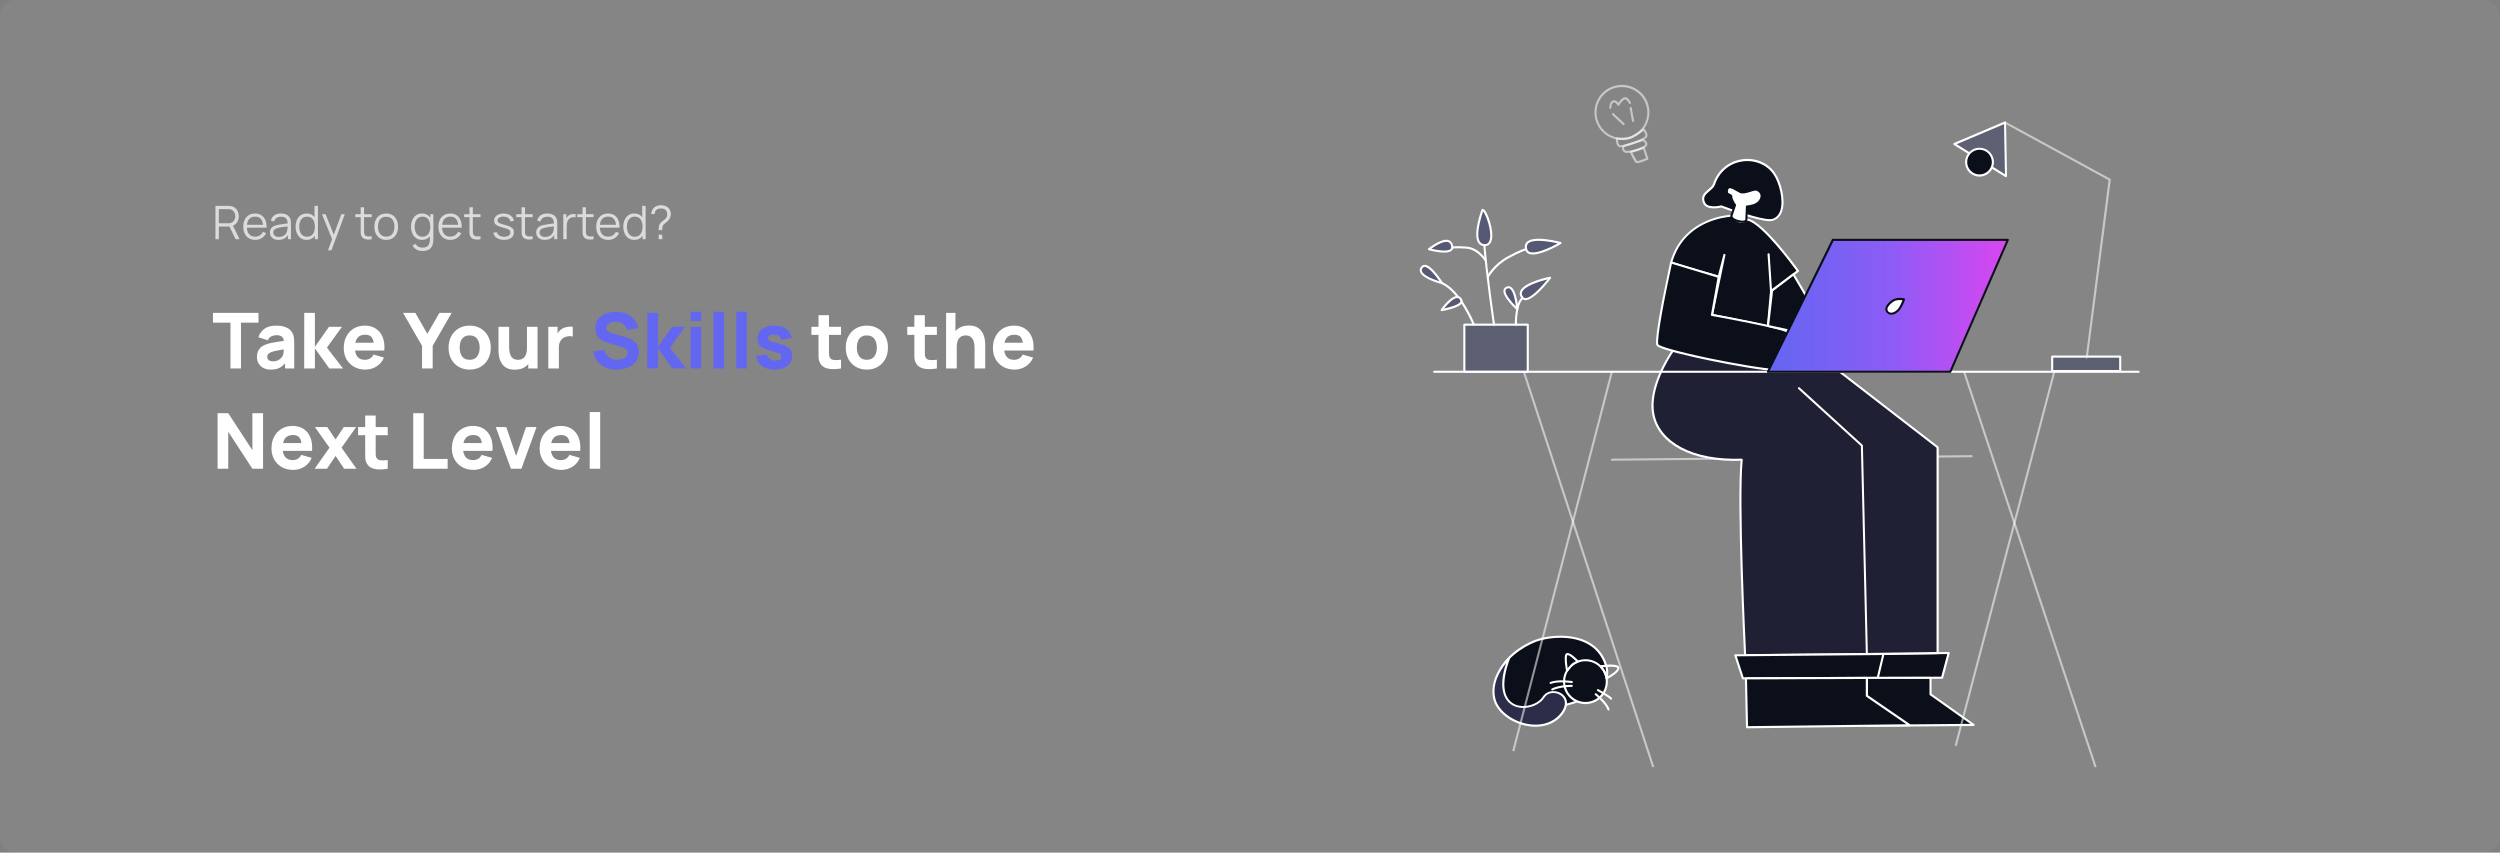 <svg width="1296" height="442" viewBox="0 0 1296 442" fill="none" xmlns="http://www.w3.org/2000/svg">
<rect x="0" y="0" width="1296" height="442" fill="#808080" stroke="none"/>
<rect width="1296" height="442" rx="8" fill="white" fill-opacity="0.04"/>
<path d="M807.474 366.392C815.465 364.683 837.332 359.48 832.501 344.674C827.198 328.414 807.946 328.887 798.392 331.47C788.875 334.053 772.165 345.62 777.251 358.534C782.737 372.431 799.882 367.993 807.474 366.392Z" fill="#0B0F19"/>
<path d="M793.816 368.867C786.987 368.867 779.939 366.794 776.743 358.682C775.218 354.825 775.472 350.824 777.469 346.786C781.356 339.075 791.055 332.853 798.248 330.889C807.874 328.307 827.562 327.797 833.01 344.458C834.173 348.06 833.918 351.37 832.21 354.317C827.416 362.683 812.486 365.848 807.582 366.903L806.492 367.122C803.26 367.849 798.574 368.867 793.814 368.867H793.816ZM808.927 330.635C805.003 330.635 801.335 331.217 798.538 331.98C792.581 333.581 782.411 339.401 778.451 347.296C776.562 351.043 776.343 354.716 777.76 358.281C782.845 371.16 798.101 367.849 806.275 366.066C806.64 366 807.003 365.928 807.365 365.848C820.188 363.119 828.252 359.082 831.266 353.807C832.791 351.151 833.046 348.132 831.957 344.822C828.36 333.727 818.008 330.635 808.927 330.635Z" fill="white"/>
<path d="M821.894 364.464C824.832 364.463 827.65 363.294 829.728 361.214C831.806 359.133 832.973 356.311 832.973 353.368C832.967 350.428 831.797 347.61 829.721 345.53C827.645 343.451 824.831 342.28 821.894 342.273C818.958 342.28 816.144 343.451 814.067 345.53C811.991 347.61 810.822 350.428 810.815 353.368C810.815 356.311 811.983 359.133 814.06 361.214C816.138 363.294 818.956 364.463 821.894 364.464Z" fill="#0B0F19"/>
<path d="M821.893 365.012C815.463 365.012 810.269 359.773 810.269 353.37C810.269 346.967 815.5 341.729 821.893 341.729C828.286 341.729 833.516 346.967 833.516 353.37C833.516 359.773 828.321 365.012 821.893 365.012ZM821.893 342.784C819.1 342.787 816.422 343.899 814.447 345.877C812.472 347.855 811.361 350.537 811.359 353.335C811.362 356.132 812.472 358.813 814.447 360.791C816.422 362.769 819.1 363.881 821.893 363.884C824.686 363.881 827.364 362.769 829.338 360.791C831.313 358.813 832.424 356.132 832.427 353.335C832.424 350.537 831.314 347.855 829.339 345.877C827.364 343.899 824.686 342.787 821.893 342.784Z" fill="white"/>
<path d="M812.341 347.698C812.341 347.698 810.853 339.659 812.341 339.113C813.83 338.567 817.935 342.969 817.935 342.969C817.935 342.969 816.01 343.66 814.811 344.788C813.613 345.952 812.341 347.698 812.341 347.698Z" fill="#0B0F19"/>
<path d="M812.341 348.243H812.233C812.014 348.206 811.869 348.025 811.834 347.807C811.834 347.733 811.47 345.733 811.253 343.66C810.889 339.621 811.507 338.822 812.161 338.603C813.868 337.985 817.319 341.513 818.336 342.604C818.444 342.75 818.517 342.932 818.481 343.114C818.444 343.296 818.299 343.441 818.117 343.513C818.081 343.513 816.265 344.168 815.175 345.223C814.302 346.104 813.5 347.052 812.777 348.061C812.721 348.119 812.653 348.165 812.578 348.197C812.503 348.228 812.423 348.244 812.341 348.243ZM812.523 339.621C812.523 339.621 811.978 340.058 812.341 343.732L812.668 346.388L814.412 344.424C815.212 343.66 816.265 343.114 816.955 342.786C815.248 341.004 813.141 339.367 812.523 339.621ZM832.865 352.204C832.793 352.204 832.719 352.168 832.611 352.132C832.466 352.058 832.357 351.913 832.32 351.731C832.32 351.695 831.812 349.148 830.977 347.948L829.342 345.801C829.196 345.656 829.16 345.438 829.233 345.256C829.306 345.074 829.487 344.929 829.669 344.892C830.431 344.783 837.152 343.874 838.967 345.256C839.117 345.361 839.242 345.496 839.336 345.653C839.43 345.809 839.49 345.984 839.513 346.165C839.803 348.493 834.209 351.513 833.12 352.058C833.046 352.204 832.938 352.204 832.866 352.204H832.865ZM830.794 345.911L831.884 347.365C832.538 348.348 833.01 349.912 833.227 350.821C835.588 349.513 838.531 347.402 838.422 346.347C838.422 346.311 838.422 346.274 838.277 346.165C837.332 345.475 833.554 345.62 830.794 345.911Z" fill="white"/>
<path d="M782.191 341.367C782.191 341.367 772.056 350.825 774.636 362.175C777.396 374.253 799.772 382.328 809.399 370.25C817.099 360.574 804.132 355.19 800.246 361.302C794.76 369.887 771.186 370.541 782.192 341.367H782.191Z" fill="#2B2D49"/>
<path d="M796.032 376.763C794.288 376.763 792.472 376.544 790.62 376.145C782.338 374.253 775.545 368.578 774.092 362.32C773.002 357.555 773.983 352.353 776.962 347.297C779.178 343.477 781.72 341.113 781.793 341.04C781.975 340.858 782.266 340.858 782.484 341.003C782.702 341.149 782.774 341.404 782.702 341.658C778.235 353.481 779.069 361.994 784.99 364.976C789.676 367.341 797.014 365.414 799.775 361.12C801.046 359.156 803.298 358.102 805.877 358.283C808.566 358.501 810.927 360.066 811.872 362.248C812.925 364.685 812.199 367.668 809.837 370.651C806.64 374.617 801.7 376.763 796.034 376.763H796.032ZM780.775 343.732C778.052 347.043 773.329 354.136 775.182 362.03C776.525 367.887 782.992 373.234 790.874 375.053C798.283 376.726 805.04 374.798 808.964 369.888C811.652 366.505 811.47 364.031 810.853 362.576C810.053 360.757 808.056 359.447 805.768 359.265C803.625 359.083 801.699 359.957 800.683 361.593C797.595 366.395 789.748 368.469 784.518 365.85C781.576 364.358 779.687 361.63 779.033 357.883C778.342 354.099 778.924 349.334 780.777 343.732H780.775ZM803.843 354.571C803.731 354.569 803.623 354.534 803.532 354.469C803.441 354.404 803.372 354.312 803.334 354.207C803.308 354.14 803.296 354.069 803.299 353.997C803.301 353.926 803.319 353.856 803.349 353.791C803.38 353.726 803.423 353.669 803.477 353.621C803.531 353.574 803.593 353.538 803.661 353.516C807.912 351.952 814.632 353.007 814.922 353.043C814.993 353.052 815.061 353.076 815.122 353.113C815.182 353.15 815.235 353.198 815.276 353.257C815.317 353.315 815.345 353.381 815.36 353.451C815.374 353.52 815.373 353.592 815.358 353.662C815.321 353.953 815.031 354.17 814.741 354.098C814.667 354.098 808.02 353.043 804.025 354.498C803.953 354.571 803.916 354.571 803.843 354.571ZM835.226 362.724C835.064 362.718 834.909 362.653 834.79 362.542C833.991 361.559 829.705 359.085 828.107 358.212C827.853 358.066 827.743 357.74 827.888 357.485C828.033 357.229 828.36 357.122 828.614 357.267C829.232 357.593 834.535 360.541 835.625 361.85C835.807 362.069 835.77 362.432 835.552 362.614C835.48 362.687 835.37 362.724 835.225 362.724H835.226ZM804.713 357.957C804.495 357.957 804.313 357.849 804.204 357.63C804.059 357.376 804.204 357.048 804.458 356.903C808.635 354.902 814.556 355.011 814.81 355.011C814.953 355.015 815.089 355.074 815.191 355.176C815.292 355.277 815.35 355.414 815.354 355.557C815.354 355.848 815.101 356.066 814.81 356.102C814.737 356.102 808.853 355.994 804.93 357.885C804.857 357.921 804.785 357.957 804.712 357.957H804.713ZM833.809 368.356C833.591 368.356 833.374 368.211 833.3 367.957C832.356 364.755 826.944 360.389 826.87 360.317C826.652 360.135 826.617 359.771 826.798 359.554C826.98 359.336 827.344 359.298 827.561 359.48C827.778 359.662 833.3 364.136 834.353 367.629C834.391 367.769 834.374 367.918 834.307 368.046C834.239 368.174 834.126 368.272 833.99 368.32C833.918 368.356 833.845 368.356 833.808 368.356H833.809Z" fill="white"/>
<path d="M835.614 238.857C835.471 238.853 835.334 238.794 835.233 238.692C835.131 238.591 835.073 238.454 835.069 238.311C835.073 238.167 835.132 238.031 835.233 237.93C835.335 237.828 835.471 237.769 835.614 237.766L1022.07 235.946C1022.21 235.95 1022.35 236.009 1022.45 236.11C1022.55 236.212 1022.61 236.348 1022.61 236.492C1022.61 236.636 1022.55 236.772 1022.45 236.874C1022.35 236.976 1022.21 237.034 1022.07 237.038L835.614 238.857Z" fill="white" fill-opacity="0.55"/>
<path d="M967.8 339.04L1010.19 338.531L1006.78 351.336L967.836 351.445V339.04H967.8Z" fill="#0B0F19"/>
<path d="M967.799 351.993C967.653 351.993 967.508 351.919 967.4 351.847C967.29 351.737 967.254 351.592 967.254 351.446V339.042C967.258 338.899 967.317 338.762 967.418 338.661C967.519 338.559 967.655 338.5 967.799 338.496L1010.19 337.987C1010.37 337.987 1010.52 338.059 1010.63 338.205C1010.73 338.35 1010.77 338.532 1010.73 338.678L1007.32 351.483C1007.25 351.737 1007.03 351.883 1006.81 351.883L967.799 351.993ZM968.344 339.587V350.901L1006.34 350.791L1009.46 339.079L968.344 339.587Z" fill="white"/>
<path d="M867.106 181.925C867.106 181.925 854.137 200.113 857.081 214.81C860.024 229.507 876.877 239.219 902.922 238.31C900.706 260.355 904.702 339.659 904.702 339.659L967.834 339.04L1004.49 338.531V231.871L953.34 192.365C953.34 192.365 928.93 182.58 867.106 181.925Z" fill="#202034"/>
<path d="M904.666 340.205C904.375 340.205 904.121 339.986 904.121 339.695C904.085 338.895 900.235 261.52 902.304 238.893C889.918 239.257 879.129 237.183 871.066 232.927C863.075 228.671 858.025 222.451 856.536 214.957C854.974 207.244 857.845 198.587 860.495 192.694C863.365 186.327 866.635 181.707 866.67 181.671C866.78 181.525 866.962 181.453 867.107 181.453C927.442 182.072 952.469 191.493 953.522 191.894C953.559 191.929 953.632 191.929 953.667 191.966L1004.81 231.472C1004.96 231.581 1005.03 231.727 1005.03 231.909V338.567C1005.03 338.711 1004.97 338.847 1004.87 338.949C1004.77 339.05 1004.63 339.109 1004.49 339.114L967.834 339.623L904.666 340.205ZM902.886 237.765C903.032 237.765 903.177 237.838 903.286 237.947C903.394 238.056 903.431 238.201 903.431 238.383C901.36 259.192 904.848 332.201 905.175 339.114L967.762 338.495L1003.9 337.986V232.126L953.05 192.839C951.379 192.221 926.497 183.126 867.397 182.471C865.907 184.617 854.938 201.278 857.626 214.666C859.042 221.868 863.873 227.798 871.611 231.909C879.602 236.201 890.427 238.201 902.886 237.765Z" fill="white"/>
<path d="M967.799 339.582C967.507 339.582 967.253 339.364 967.253 339.036L964.675 231.213L932.2 201.638C931.983 201.42 931.946 201.092 932.164 200.875C932.383 200.657 932.709 200.619 932.927 200.838L965.546 230.595C965.655 230.704 965.728 230.849 965.728 230.994L968.306 339.073C968.343 339.327 968.125 339.582 967.799 339.582Z" fill="white"/>
<path d="M899.618 339.697L976.371 339.042L973.429 351.41L903.541 351.665L899.618 339.697Z" fill="#0B0F19"/>
<path d="M903.505 352.208C903.393 352.207 903.285 352.171 903.194 352.106C903.103 352.041 903.034 351.95 902.996 351.844L899.074 339.876C899.038 339.694 899.038 339.513 899.146 339.403C899.255 339.293 899.401 339.186 899.582 339.186L976.336 338.531C976.518 338.531 976.663 338.603 976.772 338.748C976.88 338.894 976.917 339.04 976.882 339.221L973.939 351.59C973.866 351.844 973.648 352.026 973.394 352.026L903.505 352.208ZM900.346 340.24L903.905 351.117L972.995 350.863L975.682 339.585L900.346 340.24Z" fill="white"/>
<path d="M1000.78 351.444V359.92L1023.12 375.781L967.8 376.254V351.444H1000.78Z" fill="#0B0F19"/>
<path d="M967.799 376.801C967.653 376.801 967.508 376.728 967.4 376.656C967.29 376.546 967.254 376.4 967.254 376.255V351.445C967.259 351.302 967.317 351.166 967.419 351.064C967.52 350.963 967.656 350.904 967.799 350.9H1000.78C1000.92 350.904 1001.06 350.963 1001.16 351.064C1001.26 351.165 1001.32 351.302 1001.33 351.445V359.667L1023.41 375.346C1023.59 375.491 1023.7 375.746 1023.63 375.964C1023.56 376.181 1023.34 376.328 1023.12 376.365L967.799 376.801ZM968.344 351.991V375.71L1021.41 375.237L1000.45 360.358C1000.31 360.249 1000.24 360.104 1000.24 359.921V351.955H968.344V351.991Z" fill="white"/>
<path d="M905.104 351.66L967.8 351.406V360.718L989.994 375.96L905.648 377.016L905.104 351.66Z" fill="#0B0F19"/>
<path d="M905.648 377.562C905.505 377.558 905.368 377.5 905.267 377.398C905.166 377.297 905.107 377.161 905.102 377.017L904.558 351.698C904.558 351.552 904.593 351.407 904.703 351.298C904.813 351.189 904.957 351.116 905.102 351.116L967.799 350.862C967.944 350.862 968.089 350.934 968.199 351.007C968.307 351.116 968.344 351.261 968.344 351.407V360.428L990.284 375.49C990.465 375.635 990.574 375.853 990.501 376.108C990.429 376.325 990.211 376.508 989.992 376.508L905.648 377.562ZM905.648 352.207L906.192 376.435L988.25 375.453L967.471 361.192C967.326 361.083 967.218 360.938 967.218 360.756V351.99L905.648 352.207Z" fill="white"/>
<path d="M916.506 169.116L918.105 150.928L916.833 131.83L918.105 150.928L932.053 140.487C932.053 140.487 913.891 115.132 905.827 113.859C901.25 117.17 897.582 111.822 897.582 111.822C897.582 111.822 872.918 112.622 866.306 136.122C880.618 140.706 890.971 143.507 890.971 143.507L893.913 132.23L887.484 163.26L916.506 169.116Z" fill="#0B0F19"/>
<path d="M916.508 169.661H916.398L887.412 163.767C887.265 163.73 887.156 163.658 887.048 163.548C886.939 163.438 886.939 163.294 886.975 163.148L890.935 144.05H890.861C890.753 144.013 880.291 141.212 866.161 136.665C865.871 136.593 865.725 136.265 865.797 136.01C869.248 123.677 877.712 117.602 884.214 114.693C891.225 111.564 897.328 111.31 897.582 111.31C897.672 111.307 897.761 111.326 897.843 111.364C897.925 111.402 897.997 111.458 898.054 111.529C898.054 111.565 899.725 113.93 902.086 114.33C903.249 114.512 904.411 114.221 905.537 113.42C905.645 113.347 905.791 113.312 905.936 113.312C914.146 114.622 931.763 139.104 932.527 140.159C932.707 140.413 932.635 140.74 932.417 140.922L918.687 151.217L917.088 169.188C917.088 169.334 916.98 169.479 916.87 169.588C916.725 169.625 916.616 169.661 916.508 169.661ZM888.138 162.786L915.999 168.46L917.561 150.927L916.289 131.864V131.828C916.289 131.537 916.508 131.318 916.798 131.281C917.088 131.245 917.342 131.5 917.379 131.791L918.577 149.871L931.292 140.34C928.894 137.029 913.238 115.931 905.973 114.403C904.666 115.275 903.285 115.603 901.904 115.385C899.579 114.985 897.872 113.057 897.328 112.366C896.056 112.438 890.608 112.947 884.615 115.64C875.678 119.677 869.757 126.408 866.997 135.72C879.056 139.576 888.355 142.159 890.608 142.778L893.405 132.01C893.478 131.719 893.768 131.537 894.059 131.61C894.349 131.683 894.531 131.974 894.458 132.265L888.138 162.786Z" fill="white"/>
<path d="M866.309 136.088C866.309 136.088 857.554 175.886 859.261 178.832C860.969 181.779 908.663 191.455 921.123 191.891C933.582 192.328 929.913 173.812 926.099 171.666C922.321 169.52 887.486 163.226 887.486 163.226L890.972 143.473L866.309 136.088Z" fill="#0B0F19"/>
<path d="M921.559 192.437H921.086C914.366 192.183 898.637 189.455 886.033 186.835C878.259 185.236 860.024 181.233 858.789 179.124C858.462 178.578 857.627 177.123 861.586 156.278L865.764 136.015C865.8 135.87 865.873 135.725 866.018 135.651C866.163 135.578 866.309 135.543 866.454 135.615L891.154 143C891.409 143.072 891.591 143.327 891.518 143.618L888.14 162.826C892.716 163.663 922.793 169.193 926.39 171.229C929.113 172.758 931.293 180.797 929.768 186.29C928.933 189.091 926.862 192.437 921.559 192.437ZM866.708 136.781C863.33 152.131 858.572 176.54 859.734 178.542C860.351 179.487 868.96 182.142 886.36 185.781C898.892 188.364 914.511 191.092 921.123 191.346C925.082 191.491 927.625 189.673 928.678 185.963C929.369 183.561 929.332 180.469 928.569 177.451C927.915 174.831 926.825 172.721 925.809 172.139C922.865 170.465 899.365 165.919 887.377 163.772C887.086 163.735 886.869 163.444 886.941 163.153L890.355 143.909L866.708 136.779V136.781Z" fill="white"/>
<path d="M918.65 150.639L929.693 142.236L938.266 156.788L929.73 171.849L916.544 168.975L918.65 150.641V150.639Z" fill="#0B0F19"/>
<path d="M929.729 172.39H929.62L916.434 169.517C916.144 169.444 915.962 169.19 915.998 168.935L918.142 150.6C918.142 150.455 918.25 150.309 918.359 150.236L929.401 141.833C929.511 141.724 929.692 141.688 929.838 141.724C929.985 141.761 930.129 141.833 930.201 141.978L938.774 156.53C938.882 156.712 938.882 156.894 938.774 157.076L930.201 172.136C930.092 172.282 929.91 172.39 929.729 172.39ZM917.124 168.571L929.438 171.227L937.647 156.785L929.547 143.034L919.158 150.928L917.124 168.571Z" fill="white"/>
<path d="M919.124 113.934C927.152 111.241 923.955 95.999 919.669 89.888C912.078 79.047 893.37 80.903 888.502 95.563C887.449 98.764 880.911 100.182 883.454 105.276C885.233 108.841 892.353 106.986 892.353 106.986C892.353 106.986 914.329 115.535 919.124 113.934Z" fill="#0B0F19"/>
<path d="M917.562 114.661C910.878 114.661 894.278 108.332 892.316 107.567C891.154 107.858 884.761 109.168 882.981 105.53C881.165 101.856 883.598 99.819 885.561 98.144C886.65 97.235 887.667 96.361 887.994 95.38C890.282 88.432 895.912 83.629 903.032 82.575C909.862 81.557 916.4 84.248 920.105 89.522C923.446 94.252 925.808 103.601 923.919 109.384C923.084 111.931 921.522 113.641 919.269 114.368C918.834 114.587 918.253 114.659 917.562 114.659V114.661ZM892.353 106.475C892.426 106.475 892.498 106.475 892.535 106.512C898.02 108.621 912.041 113.605 917.49 113.605C918.071 113.605 918.579 113.533 918.942 113.423C920.831 112.768 922.175 111.349 922.902 109.131C924.646 103.783 922.393 94.725 919.233 90.214C915.746 85.267 909.607 82.757 903.214 83.703C896.493 84.685 891.226 89.196 889.047 95.744C888.611 97.054 887.45 98.036 886.287 99.018C884.289 100.728 882.545 102.183 883.962 105.057C884.761 106.658 886.904 106.985 888.575 106.948C890.5 106.948 892.208 106.475 892.208 106.475H892.353Z" fill="white"/>
<path d="M897.584 111.826L899.509 106.333C899.509 106.333 897.511 103.568 897.584 102.004C897.657 100.44 894.569 101.531 895.368 98.33C896.204 95.13 900.236 98.695 902.234 99.53C904.231 100.366 907.973 98.402 909.934 98.257C911.279 98.148 912.622 99.457 912.986 100.294C913.748 102.041 912.695 104.514 910.661 105.678C908.627 106.878 905.611 107.06 905.611 107.06L905.321 114.189C905.321 114.189 904.885 115.682 900.962 114.59C897.039 113.462 897.584 111.826 897.584 111.826Z" fill="white"/>
<path d="M903.433 115.5C902.779 115.5 901.908 115.391 900.818 115.1C898.929 114.591 897.729 113.827 897.222 112.918C896.858 112.263 897.003 111.753 897.04 111.644L898.856 106.406C898.348 105.643 896.895 103.46 897.003 101.968C897.003 101.786 896.967 101.714 896.349 101.458C895.551 101.131 894.206 100.586 894.824 98.184C895.042 97.384 895.441 96.839 896.022 96.62C897.33 96.074 899.146 97.166 900.745 98.111L902.415 99.02C903.542 99.456 905.431 98.875 907.101 98.365C908.119 98.037 909.099 97.747 909.863 97.71C911.46 97.601 912.986 99.02 913.458 100.075C914.331 102.039 913.168 104.84 910.916 106.15C909.281 107.096 907.101 107.46 906.122 107.569L905.83 114.189C905.83 114.225 905.83 114.262 905.795 114.298C905.83 114.443 905.467 115.498 903.433 115.498V115.5ZM898.093 111.972C898.093 112.081 897.984 113.172 901.108 114.046C903.65 114.737 904.595 114.3 904.777 114.009L905.067 107.025C905.067 106.734 905.286 106.515 905.576 106.515C905.613 106.515 908.482 106.333 910.371 105.205C912.151 104.15 913.132 101.968 912.478 100.512C912.151 99.785 910.988 98.729 909.972 98.802C909.318 98.839 908.41 99.13 907.465 99.421C905.613 100.003 903.505 100.658 902.016 100.039C901.508 99.82 900.853 99.458 900.201 99.057C898.966 98.33 897.258 97.31 896.422 97.638C896.314 97.674 896.022 97.783 895.842 98.475C895.478 99.93 895.987 100.148 896.75 100.476C897.294 100.694 898.13 101.057 898.056 102.04C897.983 103.022 899.146 104.986 899.874 106.006C899.982 106.151 900.019 106.333 899.946 106.515L898.093 111.972Z" fill="#0B0F19"/>
<path d="M1108.67 193.276H743.493C743.35 193.272 743.214 193.213 743.113 193.112C743.012 193.01 742.953 192.874 742.949 192.73C742.954 192.587 743.012 192.451 743.113 192.349C743.215 192.248 743.35 192.189 743.493 192.185H1108.67C1108.81 192.189 1108.94 192.248 1109.05 192.349C1109.15 192.451 1109.21 192.587 1109.21 192.73C1109.21 193.022 1108.99 193.276 1108.67 193.276Z" fill="white"/>
<path d="M835.068 192.562L783.947 389.239L785.001 389.514L836.123 192.837L835.068 192.562Z" fill="white" fill-opacity="0.55"/>
<path d="M790.478 192.537L789.442 192.876L856.529 397.819L857.565 397.479L790.478 192.537ZM1018.7 192.546L1017.66 192.891L1085.84 397.82L1086.88 397.475L1018.7 192.546Z" fill="white" fill-opacity="0.55"/>
<path d="M1064.41 192.542L1013.29 386.489L1014.35 386.768L1065.46 192.821L1064.41 192.542Z" fill="white" fill-opacity="0.55"/>
<path d="M764.052 168.899C763.834 168.899 763.616 168.754 763.543 168.572C763.47 168.39 756.678 151.511 747.342 147.255C747.052 147.146 746.943 146.818 747.089 146.527C747.197 146.237 747.524 146.128 747.815 146.273C751.92 148.165 755.987 152.422 759.91 158.933C762.816 163.771 764.56 168.1 764.596 168.173C764.647 168.304 764.645 168.449 764.591 168.577C764.537 168.706 764.435 168.809 764.306 168.864C764.197 168.9 764.124 168.9 764.052 168.9V168.899Z" fill="white"/>
<path d="M747.565 146.743C747.565 146.743 740.19 135.03 737.285 138.414C733.253 143.07 747.565 146.743 747.565 146.743Z" fill="#565973"/>
<path d="M747.565 147.291H747.419C746.403 147 737.285 144.562 736.123 140.888C735.832 139.906 736.05 138.96 736.849 138.087C737.358 137.505 738.012 137.215 738.775 137.287C740.337 137.395 742.371 138.996 744.841 142.052C746.621 144.271 747.965 146.38 748.037 146.49C748.094 146.585 748.12 146.695 748.114 146.805C748.107 146.915 748.068 147.021 748 147.109C747.892 147.217 747.746 147.291 747.565 147.291ZM738.556 138.341C738.193 138.341 737.902 138.487 737.648 138.778C737.139 139.396 736.958 139.978 737.139 140.561C737.83 142.815 743.097 144.853 746.256 145.835C744.367 143.071 740.808 138.523 738.628 138.378C738.628 138.341 738.592 138.341 738.555 138.341H738.556Z" fill="white"/>
<path d="M757.078 155.618C754.463 149.943 746.835 160.747 746.835 160.747C746.835 160.747 758.532 158.71 757.078 155.618Z" fill="#565973"/>
<path d="M747.367 161.295C747.274 161.291 747.184 161.265 747.102 161.221C747.02 161.177 746.949 161.116 746.894 161.041C746.841 160.947 746.812 160.84 746.812 160.732C746.812 160.623 746.841 160.517 746.894 160.422C747.44 159.659 752.161 153.111 755.686 153.438C756.739 153.547 757.538 154.202 758.084 155.402C758.337 155.912 758.302 156.493 758.047 157.003C756.667 159.622 748.384 161.15 747.44 161.295H747.367ZM755.431 154.493C753.396 154.493 750.346 157.767 748.638 159.913C751.981 159.221 756.34 157.876 757.066 156.457C757.174 156.238 757.174 156.057 757.102 155.838C756.702 155.001 756.231 154.565 755.577 154.528C755.54 154.492 755.504 154.492 755.432 154.492L755.431 154.493Z" fill="white"/>
<path d="M769.358 125.285C770.738 142.637 774.588 168.646 774.588 168.646L769.358 125.285Z" fill="#0B0F19"/>
<path d="M774.551 169.23C774.297 169.23 774.042 169.048 774.005 168.757C773.969 168.503 770.155 142.529 768.775 125.359C768.738 125.068 768.993 124.813 769.284 124.777C769.574 124.742 769.829 124.996 769.865 125.287C771.208 142.421 775.06 168.359 775.095 168.613C775.106 168.685 775.103 168.758 775.085 168.829C775.067 168.899 775.035 168.965 774.991 169.023C774.947 169.081 774.892 169.129 774.828 169.165C774.765 169.201 774.695 169.223 774.623 169.231H774.551V169.23Z" fill="white"/>
<path d="M768.486 108.84C770.665 108.621 777.167 127.974 769.14 127.065C762.02 126.228 768.486 108.84 768.486 108.84Z" fill="#565973"/>
<path d="M769.684 127.611C769.502 127.611 769.284 127.611 769.103 127.575C767.832 127.429 766.852 126.811 766.233 125.756C763.399 121.137 767.832 109.132 768.013 108.623C768.085 108.44 768.267 108.295 768.486 108.258C769.067 108.185 769.649 108.658 770.302 109.749C772.227 112.878 775.096 122.227 772.735 125.974C772.009 127.065 770.991 127.611 769.684 127.611ZM768.813 109.605C768.449 110.66 767.686 112.988 767.106 115.643C766.089 120.228 766.089 123.537 767.142 125.211C767.614 125.975 768.305 126.411 769.213 126.521C770.957 126.74 771.973 125.866 772.374 123.902C773.282 119.21 770.194 111.025 768.814 109.606L768.813 109.605ZM770.303 135.796C770.21 135.791 770.12 135.766 770.038 135.722C769.956 135.678 769.885 135.617 769.831 135.542C769.794 135.47 766.126 129.393 760.241 128.92C754.466 128.484 753.339 128.847 753.304 128.884C753.05 129.029 752.723 128.92 752.578 128.629C752.432 128.375 752.578 128.011 752.832 127.902C753.013 127.794 754.248 127.357 760.315 127.83C766.744 128.34 770.594 134.706 770.74 134.96C770.885 135.214 770.812 135.542 770.558 135.724C770.486 135.797 770.376 135.797 770.304 135.797L770.303 135.796Z" fill="white"/>
<path d="M752.83 127.724C751.704 120.375 740.806 129.179 740.806 129.179C740.806 129.179 753.593 132.744 752.83 127.724Z" fill="#565973"/>
<path d="M748.652 130.96C747.606 130.956 746.561 130.871 745.528 130.706C742.949 130.342 740.733 129.723 740.625 129.723C740.443 129.687 740.261 129.505 740.226 129.324C740.208 129.225 740.215 129.123 740.247 129.027C740.279 128.932 740.334 128.846 740.408 128.777C740.698 128.559 747.527 123.102 751.196 124.521C752.359 124.994 753.085 126.048 753.339 127.649C753.484 128.595 753.231 129.396 752.577 129.941C751.85 130.596 750.506 130.96 748.653 130.96H748.652ZM742.005 128.959C744.947 129.651 750.287 130.56 751.885 129.142C752.248 128.814 752.357 128.414 752.284 127.831C752.102 126.595 751.63 125.868 750.83 125.54C748.614 124.667 744.292 127.286 742.004 128.959H742.005ZM771.246 144.237C771.158 144.23 771.071 144.205 770.992 144.165C770.738 144.019 770.629 143.692 770.738 143.438C770.848 143.183 773.934 137.144 781.563 132.924C787.302 129.759 790.534 128.777 790.644 128.741C790.784 128.703 790.933 128.719 791.061 128.787C791.189 128.855 791.287 128.968 791.335 129.105C791.373 129.245 791.356 129.394 791.289 129.522C791.221 129.651 791.108 129.749 790.971 129.797C790.935 129.797 787.702 130.779 782.108 133.871C774.77 137.946 771.756 143.875 771.72 143.911C771.684 144.007 771.62 144.09 771.535 144.149C771.451 144.208 771.35 144.239 771.247 144.238L771.246 144.237Z" fill="white"/>
<path d="M791.187 129.288C788.789 120.521 809.022 126.014 809.022 126.014C809.022 126.014 792.894 135.545 791.187 129.288Z" fill="#565973"/>
<path d="M794.603 131.94C793.84 131.94 793.149 131.832 792.569 131.613C791.587 131.213 790.933 130.485 790.643 129.43C790.207 127.757 790.461 126.41 791.406 125.464C793.004 123.863 796.491 123.391 801.794 124.046C805.644 124.519 809.095 125.464 809.132 125.464C809.35 125.537 809.496 125.682 809.532 125.901C809.569 126.119 809.459 126.337 809.278 126.447C808.879 126.701 799.98 131.94 794.603 131.94ZM797.618 124.847C795.257 124.847 793.223 125.211 792.206 126.229C791.515 126.921 791.37 127.867 791.697 129.139C791.879 129.831 792.315 130.303 792.969 130.595C794.676 131.286 797.909 130.631 802.341 128.74C804.447 127.83 806.373 126.848 807.536 126.193C804.993 125.574 800.997 124.847 797.619 124.847H797.618ZM785.848 169.228C785.558 169.228 785.303 169.01 785.303 168.683C785.303 168.21 784.976 157.151 789.189 153.84C789.443 153.658 789.77 153.695 789.952 153.949C790.134 154.203 790.097 154.531 789.844 154.713C786.065 157.696 786.393 168.573 786.393 168.681C786.393 168.972 786.174 169.227 785.847 169.227L785.848 169.228Z" fill="white"/>
<path d="M803.573 143.984C803.573 143.984 784.14 147.913 789.188 154.279C792.566 158.572 803.573 143.984 803.573 143.984Z" fill="#565973"/>
<path d="M790.825 155.625C789.989 155.625 789.263 155.298 788.754 154.606C787.809 153.441 787.591 152.241 788.028 151.041C789.772 146.24 802.921 143.547 803.466 143.439C803.577 143.417 803.692 143.43 803.796 143.476C803.899 143.521 803.987 143.597 804.047 143.693C804.104 143.788 804.13 143.897 804.124 144.008C804.117 144.118 804.078 144.224 804.01 144.311C803.683 144.784 795.474 155.552 790.825 155.624V155.625ZM802.231 144.857C797.945 145.875 790.207 148.35 789.046 151.442C788.755 152.243 788.937 153.08 789.627 153.952C789.954 154.352 790.353 154.534 790.861 154.534C793.877 154.497 799.398 148.35 802.231 144.857Z" fill="white"/>
<path d="M781.016 149.112C785.557 146.966 786.501 160.207 786.501 160.207C786.501 160.207 776.585 151.222 781.016 149.112Z" fill="#565973"/>
<path d="M786.538 160.79C786.47 160.794 786.403 160.783 786.34 160.758C786.277 160.733 786.221 160.694 786.174 160.645C786.102 160.571 784.358 158.972 782.651 156.97C780.253 154.169 779.164 151.986 779.419 150.459C779.527 149.658 780.036 149.003 780.835 148.64C781.671 148.24 782.506 148.276 783.233 148.712C784.577 149.513 785.631 151.695 786.394 155.26C786.939 157.807 787.085 160.135 787.12 160.244C787.12 160.463 787.011 160.68 786.83 160.79C786.684 160.753 786.611 160.79 786.539 160.79H786.538ZM781.271 149.623C780.799 149.841 780.545 150.169 780.472 150.605C780.181 152.679 783.632 156.607 785.847 158.826C785.484 155.771 784.504 150.714 782.651 149.623C782.216 149.368 781.78 149.368 781.271 149.623Z" fill="white"/>
<path d="M791.99 168.354H759.116V192.69H791.99V168.354Z" fill="#3E4265" fill-opacity="0.57"/>
<path d="M791.989 193.236H759.115C758.971 193.232 758.835 193.173 758.734 193.071C758.632 192.97 758.573 192.833 758.569 192.69V168.317C758.573 168.174 758.632 168.037 758.734 167.935C758.835 167.834 758.971 167.775 759.115 167.771H791.989C792.132 167.775 792.269 167.834 792.37 167.935C792.472 168.037 792.53 168.174 792.534 168.317V192.69C792.534 193.017 792.281 193.236 791.989 193.236ZM759.66 192.145H791.445V168.862H759.66V192.145Z" fill="white"/>
<path d="M916.509 192.729L950.181 124.339H1040.85L1011.02 192.729H916.509Z" fill="url(#paint0_linear_20005153_6355)"/>
<path d="M1011.06 193.276H916.507C916.326 193.276 916.144 193.167 916.035 193.022C915.927 192.877 915.927 192.658 915.999 192.476L949.672 124.086C949.781 123.904 949.962 123.795 950.144 123.795H1040.85C1041.03 123.795 1041.21 123.904 1041.32 124.049C1041.37 124.124 1041.4 124.21 1041.4 124.299C1041.41 124.389 1041.39 124.478 1041.35 124.559L1011.53 192.949C1011.46 193.167 1011.28 193.276 1011.06 193.276ZM917.379 192.185H1010.7L1040.05 124.886H950.543L917.379 192.185Z" fill="#0B0F19"/>
<path d="M987.05 155.256C987.05 155.256 983.563 154.31 981.093 156.057C980.003 156.821 976.624 159.439 978.404 161.659C980.185 163.878 983.489 161.95 984.761 160.021C986.032 158.057 987.05 155.256 987.05 155.256Z" fill="white"/>
<path d="M980.439 163.154C979.458 163.154 978.623 162.754 977.969 161.954C977.726 161.665 977.549 161.327 977.449 160.963C977.348 160.599 977.328 160.217 977.388 159.844C977.642 158.026 979.639 156.352 980.766 155.551C983.417 153.696 987.014 154.642 987.196 154.679C987.341 154.715 987.449 154.824 987.523 154.97C987.588 155.106 987.6 155.261 987.558 155.406C987.523 155.515 986.505 158.316 985.198 160.281C984.289 161.663 982.401 163.082 980.584 163.155H980.439V163.154ZM984.834 155.551C983.781 155.551 982.473 155.733 981.383 156.497C980.729 156.933 978.659 158.534 978.441 160.062C978.368 160.535 978.514 160.935 978.805 161.335C979.003 161.596 979.263 161.802 979.561 161.935C979.859 162.069 980.186 162.125 980.512 162.099C981.964 162.026 983.526 160.826 984.253 159.698C985.125 158.352 985.887 156.569 986.251 155.66C985.924 155.588 985.415 155.551 984.834 155.551Z" fill="#0B0F19"/>
<path d="M1081.71 186.325H1081.64C1081.35 186.289 1081.13 185.999 1081.17 185.706L1093.08 93.417L1039.14 63.988C1038.89 63.843 1038.78 63.515 1038.92 63.261C1039.07 63.007 1039.39 62.897 1039.65 63.042L1093.95 92.653C1094.14 92.762 1094.24 92.981 1094.24 93.2L1082.26 185.854C1082.22 186.145 1081.97 186.326 1081.71 186.326V186.325Z" fill="white" fill-opacity="0.55"/>
<path d="M1039.39 63.517L1013.13 74.649L1039.9 91.31L1039.39 63.517Z" fill="#3E4265" fill-opacity="0.55"/>
<path d="M1039.9 91.854C1039.79 91.854 1039.72 91.817 1039.61 91.782L1012.84 75.121C1012.66 75.012 1012.59 74.83 1012.59 74.612C1012.59 74.393 1012.73 74.247 1012.91 74.139L1039.18 63.008C1039.36 62.934 1039.54 62.971 1039.68 63.044C1039.83 63.153 1039.94 63.299 1039.94 63.481L1040.45 91.274C1040.45 91.456 1040.34 91.673 1040.16 91.747C1040.13 91.782 1040.09 91.81 1040.04 91.829C1040 91.848 1039.95 91.857 1039.9 91.855V91.854ZM1014.33 74.757L1039.36 90.326L1038.89 64.353L1014.33 74.757Z" fill="white"/>
<path d="M1026.17 91.013C1030.02 91.013 1033.11 87.885 1033.11 84.066C1033.11 80.21 1029.99 77.118 1026.17 77.118C1022.32 77.118 1019.24 80.247 1019.24 84.066C1019.24 87.885 1022.32 91.013 1026.17 91.013Z" fill="#0B0F19"/>
<path d="M1026.17 91.56C1022.03 91.56 1018.69 88.212 1018.69 84.066C1018.69 79.919 1022.03 76.572 1026.17 76.572C1030.32 76.572 1033.66 79.919 1033.66 84.066C1033.66 88.177 1030.31 91.56 1026.17 91.56ZM1026.17 77.626C1024.48 77.63 1022.86 78.306 1021.66 79.506C1020.46 80.706 1019.78 82.332 1019.78 84.029C1019.78 85.726 1020.46 87.353 1021.66 88.552C1022.86 89.752 1024.48 90.428 1026.17 90.432C1027.87 90.428 1029.49 89.752 1030.69 88.552C1031.89 87.353 1032.56 85.726 1032.57 84.029C1032.56 82.332 1031.89 80.706 1030.69 79.506C1029.49 78.306 1027.87 77.63 1026.17 77.626Z" fill="white"/>
<path d="M1099.08 184.833H1063.84V192.326H1099.11V184.833H1099.08Z" fill="#3E4265" fill-opacity="0.57"/>
<path d="M1099.08 192.907H1063.84C1063.7 192.903 1063.56 192.844 1063.46 192.743C1063.36 192.641 1063.3 192.505 1063.3 192.362V184.868C1063.3 184.725 1063.36 184.588 1063.46 184.487C1063.56 184.385 1063.7 184.326 1063.84 184.322H1099.11C1099.26 184.326 1099.39 184.385 1099.49 184.487C1099.59 184.588 1099.65 184.725 1099.66 184.868V192.362C1099.62 192.653 1099.4 192.907 1099.08 192.907ZM1064.39 191.816H1098.57V185.413H1064.39V191.816Z" fill="white"/>
<path d="M840.771 72.573C838.281 72.572 835.836 71.906 833.688 70.645C830.42 68.747 828.035 65.63 827.054 61.976C826.074 58.322 826.579 54.428 828.458 51.146C830.346 47.837 833.435 45.472 837.103 44.489C840.771 43.507 844.622 44.016 847.927 45.908C851.232 47.8 853.594 50.892 854.574 54.566C855.554 58.224 855.045 62.123 853.157 65.406C851.268 68.715 848.181 71.081 844.513 72.062C843.296 72.408 842.036 72.579 840.771 72.572V72.573ZM840.808 45.144C839.656 45.146 838.509 45.292 837.393 45.581C834.015 46.49 831.145 48.672 829.401 51.729C825.768 58.023 827.948 66.098 834.233 69.735C835.73 70.601 837.383 71.162 839.097 71.387C840.811 71.612 842.553 71.496 844.222 71.046C847.6 70.136 850.47 67.954 852.214 64.897C853.078 63.398 853.639 61.742 853.863 60.026C854.088 58.309 853.972 56.565 853.522 54.893C852.614 51.51 850.435 48.636 847.383 46.889C845.381 45.743 843.114 45.141 840.808 45.144ZM841.68 64.898C841.613 64.902 841.545 64.891 841.482 64.866C841.419 64.841 841.363 64.802 841.317 64.753L835.759 59.55C835.658 59.451 835.598 59.317 835.591 59.176C835.584 59.034 835.631 58.895 835.723 58.787C835.822 58.685 835.955 58.625 836.097 58.618C836.238 58.612 836.377 58.659 836.485 58.75L842.079 63.952C842.18 64.052 842.24 64.186 842.247 64.327C842.254 64.469 842.207 64.608 842.116 64.716C842.06 64.776 841.993 64.823 841.918 64.854C841.842 64.886 841.762 64.901 841.68 64.898ZM846.585 63.26C846.331 63.26 846.112 63.077 846.039 62.823L844.841 56.056C844.804 55.766 844.986 55.475 845.276 55.438C845.346 55.423 845.418 55.422 845.487 55.437C845.557 55.451 845.623 55.479 845.681 55.52C845.739 55.561 845.788 55.614 845.825 55.675C845.861 55.736 845.885 55.804 845.894 55.874L847.092 62.641C847.129 62.932 846.947 63.223 846.657 63.26H846.583H846.585ZM834.816 56.462C834.525 56.462 834.27 56.243 834.27 55.953C834.27 55.844 834.198 53.043 835.941 52.169C837.139 51.587 838.266 52.423 838.956 53.297C839.647 52.279 840.954 50.569 842.299 50.387C843.861 50.168 845.169 52.606 845.423 53.115C845.568 53.369 845.46 53.697 845.169 53.842C844.915 53.987 844.588 53.879 844.443 53.588C843.971 52.642 843.026 51.405 842.445 51.478C841.464 51.624 840.084 53.442 839.43 54.57C839.321 54.752 839.139 54.825 838.958 54.825C838.865 54.82 838.775 54.795 838.693 54.751C838.611 54.707 838.54 54.645 838.485 54.57C838.485 54.534 837.359 52.678 836.379 53.151C835.253 53.697 835.326 55.879 835.326 55.916C835.363 56.17 835.144 56.425 834.817 56.461L834.816 56.462Z" fill="white" fill-opacity="0.55"/>
<path d="M840.081 76.356C839.791 76.356 839.536 76.32 839.355 76.248C837.503 75.41 837.648 72.136 837.648 71.737C837.648 71.591 837.72 71.446 837.867 71.337C837.975 71.228 838.12 71.192 838.302 71.228C838.339 71.228 843.133 71.92 845.712 70.537C848.4 69.046 851.742 66.681 851.778 66.681C851.997 66.535 852.324 66.572 852.504 66.754C852.758 67.045 854.938 69.664 853.703 71.338C852.685 72.721 843.204 76.359 840.08 76.359L840.081 76.356ZM838.773 72.427C838.81 73.41 839.027 74.937 839.826 75.265C841.061 75.811 851.85 72.028 852.83 70.718C853.339 70.026 852.54 68.644 851.994 67.88C851.013 68.572 848.435 70.317 846.255 71.518C843.894 72.791 840.225 72.573 838.772 72.427H838.773Z" fill="#FFFEFE" fill-opacity="0.55"/>
<path d="M843.569 79.269H843.315C842.407 79.232 841.753 78.978 841.426 78.468C840.7 77.414 840.772 76.613 840.954 76.14C841.172 75.558 841.717 75.122 842.407 74.903L851.634 72.03C851.779 71.994 851.961 71.994 852.106 72.102C852.288 72.211 853.777 73.23 853.995 74.467C854.069 74.977 853.959 75.45 853.632 75.849C852.579 77.123 846.658 79.269 843.57 79.269H843.569ZM851.706 73.157L842.661 75.995C842.407 76.068 842.044 76.213 841.935 76.541C841.79 76.869 841.935 77.341 842.299 77.887C842.335 77.959 842.553 78.141 843.317 78.177C846.222 78.323 852.034 76.031 852.761 75.158C852.906 74.975 852.942 74.83 852.906 74.648C852.834 74.066 852.143 73.448 851.707 73.156L851.706 73.157Z" fill="white" fill-opacity="0.55"/>
<path d="M848.69 84.54C848.363 84.54 848.144 84.466 847.999 84.394C847.2 83.812 845.419 80.174 844.912 79.046C844.876 78.979 844.857 78.904 844.857 78.828C844.857 78.752 844.876 78.677 844.912 78.61C844.984 78.465 845.093 78.356 845.239 78.319L851.995 76.1C852.141 76.063 852.286 76.063 852.394 76.136C852.54 76.209 852.613 76.319 852.648 76.464L854.501 82.139C854.573 82.394 854.464 82.686 854.21 82.794C851.16 84.14 849.561 84.541 848.688 84.541L848.69 84.54ZM848.618 83.485C849.126 83.594 851.378 82.83 853.34 81.994L851.815 77.301L846.148 79.156L848.618 83.485Z" fill="white" fill-opacity="0.55"/>
<path opacity="0.7" d="M111.68 124V106.72H118.352C118.52 106.72 118.708 106.728 118.916 106.744C119.132 106.752 119.348 106.776 119.564 106.816C120.468 106.952 121.232 107.268 121.856 107.764C122.488 108.252 122.964 108.868 123.284 109.612C123.612 110.356 123.776 111.18 123.776 112.084C123.776 113.388 123.432 114.52 122.744 115.48C122.056 116.44 121.072 117.044 119.792 117.292L119.18 117.436H113.444V124H111.68ZM122.144 124L118.736 116.968L120.428 116.32L124.172 124H122.144ZM113.444 115.756H118.304C118.448 115.756 118.616 115.748 118.808 115.732C119 115.716 119.188 115.688 119.372 115.648C119.964 115.52 120.448 115.276 120.824 114.916C121.208 114.556 121.492 114.128 121.676 113.632C121.868 113.136 121.964 112.62 121.964 112.084C121.964 111.548 121.868 111.032 121.676 110.536C121.492 110.032 121.208 109.6 120.824 109.24C120.448 108.88 119.964 108.636 119.372 108.508C119.188 108.468 119 108.444 118.808 108.436C118.616 108.42 118.448 108.412 118.304 108.412H113.444V115.756ZM132.305 124.36C131.041 124.36 129.945 124.08 129.017 123.52C128.097 122.96 127.381 122.172 126.869 121.156C126.357 120.14 126.101 118.948 126.101 117.58C126.101 116.164 126.353 114.94 126.857 113.908C127.361 112.876 128.069 112.08 128.981 111.52C129.901 110.96 130.985 110.68 132.233 110.68C133.513 110.68 134.605 110.976 135.509 111.568C136.413 112.152 137.097 112.992 137.561 114.088C138.025 115.184 138.237 116.492 138.197 118.012H136.397V117.388C136.365 115.708 136.001 114.44 135.305 113.584C134.617 112.728 133.609 112.3 132.281 112.3C130.889 112.3 129.821 112.752 129.077 113.656C128.341 114.56 127.973 115.848 127.973 117.52C127.973 119.152 128.341 120.42 129.077 121.324C129.821 122.22 130.873 122.668 132.233 122.668C133.161 122.668 133.969 122.456 134.657 122.032C135.353 121.6 135.901 120.98 136.301 120.172L137.945 120.808C137.433 121.936 136.677 122.812 135.677 123.436C134.685 124.052 133.561 124.36 132.305 124.36ZM127.349 118.012V116.536H137.249V118.012H127.349ZM144.333 124.36C143.357 124.36 142.537 124.184 141.873 123.832C141.217 123.48 140.725 123.012 140.397 122.428C140.069 121.844 139.905 121.208 139.905 120.52C139.905 119.816 140.045 119.216 140.325 118.72C140.613 118.216 141.001 117.804 141.489 117.484C141.985 117.164 142.557 116.92 143.205 116.752C143.861 116.592 144.585 116.452 145.377 116.332C146.177 116.204 146.957 116.096 147.717 116.008C148.485 115.912 149.157 115.82 149.733 115.732L149.109 116.116C149.133 114.836 148.885 113.888 148.365 113.272C147.845 112.656 146.941 112.348 145.653 112.348C144.765 112.348 144.013 112.548 143.397 112.948C142.789 113.348 142.361 113.98 142.113 114.844L140.397 114.34C140.693 113.18 141.289 112.28 142.185 111.64C143.081 111 144.245 110.68 145.677 110.68C146.861 110.68 147.865 110.904 148.689 111.352C149.521 111.792 150.109 112.432 150.453 113.272C150.613 113.648 150.717 114.068 150.765 114.532C150.813 114.996 150.837 115.468 150.837 115.948V124H149.265V120.748L149.721 120.94C149.281 122.052 148.597 122.9 147.669 123.484C146.741 124.068 145.629 124.36 144.333 124.36ZM144.537 122.836C145.361 122.836 146.081 122.688 146.697 122.392C147.313 122.096 147.809 121.692 148.185 121.18C148.561 120.66 148.805 120.076 148.917 119.428C149.013 119.012 149.065 118.556 149.073 118.06C149.081 117.556 149.085 117.18 149.085 116.932L149.757 117.28C149.157 117.36 148.505 117.44 147.801 117.52C147.105 117.6 146.417 117.692 145.737 117.796C145.065 117.9 144.457 118.024 143.913 118.168C143.545 118.272 143.189 118.42 142.845 118.612C142.501 118.796 142.217 119.044 141.993 119.356C141.777 119.668 141.669 120.056 141.669 120.52C141.669 120.896 141.761 121.26 141.945 121.612C142.137 121.964 142.441 122.256 142.857 122.488C143.281 122.72 143.841 122.836 144.537 122.836ZM158.989 124.36C157.781 124.36 156.749 124.06 155.893 123.46C155.037 122.852 154.381 122.032 153.925 121C153.469 119.968 153.241 118.804 153.241 117.508C153.241 116.22 153.465 115.06 153.913 114.028C154.369 112.996 155.021 112.18 155.869 111.58C156.717 110.98 157.733 110.68 158.917 110.68C160.133 110.68 161.157 110.976 161.989 111.568C162.821 112.16 163.449 112.972 163.873 114.004C164.305 115.028 164.521 116.196 164.521 117.508C164.521 118.796 164.309 119.96 163.885 121C163.461 122.032 162.837 122.852 162.013 123.46C161.189 124.06 160.181 124.36 158.989 124.36ZM159.169 122.716C160.089 122.716 160.849 122.492 161.449 122.044C162.049 121.596 162.497 120.98 162.793 120.196C163.089 119.404 163.237 118.508 163.237 117.508C163.237 116.492 163.089 115.596 162.793 114.82C162.497 114.036 162.049 113.424 161.449 112.984C160.857 112.544 160.109 112.324 159.205 112.324C158.277 112.324 157.509 112.552 156.901 113.008C156.293 113.464 155.841 114.084 155.545 114.868C155.257 115.652 155.113 116.532 155.113 117.508C155.113 118.492 155.261 119.38 155.557 120.172C155.861 120.956 156.313 121.576 156.913 122.032C157.513 122.488 158.265 122.716 159.169 122.716ZM163.237 124V114.244H163.045V106.72H164.821V124H163.237ZM170.036 129.76L172.544 122.956L172.58 124.972L166.904 111.04H168.776L173.432 122.692H172.664L176.96 111.04H178.76L171.8 129.76H170.036ZM192.705 124C191.977 124.152 191.257 124.212 190.545 124.18C189.841 124.148 189.209 123.996 188.649 123.724C188.097 123.452 187.677 123.028 187.389 122.452C187.157 121.972 187.029 121.488 187.005 121C186.989 120.504 186.981 119.94 186.981 119.308V107.44H188.733V119.236C188.733 119.78 188.737 120.236 188.745 120.604C188.761 120.964 188.845 121.284 188.997 121.564C189.285 122.1 189.741 122.42 190.365 122.524C190.997 122.628 191.777 122.604 192.705 122.452V124ZM184.209 112.552V111.04H192.705V112.552H184.209ZM200.201 124.36C198.913 124.36 197.813 124.068 196.901 123.484C195.989 122.9 195.289 122.092 194.801 121.06C194.313 120.028 194.069 118.844 194.069 117.508C194.069 116.148 194.317 114.956 194.813 113.932C195.309 112.908 196.013 112.112 196.925 111.544C197.845 110.968 198.937 110.68 200.201 110.68C201.497 110.68 202.601 110.972 203.513 111.556C204.433 112.132 205.133 112.936 205.613 113.968C206.101 114.992 206.345 116.172 206.345 117.508C206.345 118.868 206.101 120.064 205.613 121.096C205.125 122.12 204.421 122.92 203.501 123.496C202.581 124.072 201.481 124.36 200.201 124.36ZM200.201 122.668C201.641 122.668 202.713 122.192 203.417 121.24C204.121 120.28 204.473 119.036 204.473 117.508C204.473 115.94 204.117 114.692 203.405 113.764C202.701 112.836 201.633 112.372 200.201 112.372C199.233 112.372 198.433 112.592 197.801 113.032C197.177 113.464 196.709 114.068 196.397 114.844C196.093 115.612 195.941 116.5 195.941 117.508C195.941 119.068 196.301 120.32 197.021 121.264C197.741 122.2 198.801 122.668 200.201 122.668ZM218.945 130.12C218.281 130.12 217.625 130.02 216.977 129.82C216.337 129.628 215.745 129.32 215.201 128.896C214.657 128.48 214.201 127.936 213.833 127.264L215.429 126.376C215.789 127.096 216.293 127.612 216.941 127.924C217.597 128.244 218.265 128.404 218.945 128.404C219.881 128.404 220.637 128.228 221.213 127.876C221.797 127.532 222.221 127.02 222.485 126.34C222.749 125.66 222.877 124.812 222.869 123.796V120.34H223.073V111.04H224.645V123.82C224.645 124.188 224.633 124.54 224.609 124.876C224.593 125.22 224.557 125.556 224.501 125.884C224.349 126.852 224.033 127.648 223.553 128.272C223.081 128.896 222.457 129.36 221.681 129.664C220.913 129.968 220.001 130.12 218.945 130.12ZM218.825 124.36C217.617 124.36 216.585 124.06 215.729 123.46C214.873 122.852 214.217 122.032 213.761 121C213.305 119.968 213.077 118.804 213.077 117.508C213.077 116.22 213.301 115.06 213.749 114.028C214.205 112.996 214.857 112.18 215.705 111.58C216.553 110.98 217.569 110.68 218.753 110.68C219.969 110.68 220.993 110.976 221.825 111.568C222.657 112.16 223.285 112.972 223.709 114.004C224.141 115.028 224.357 116.196 224.357 117.508C224.357 118.796 224.145 119.96 223.721 121C223.297 122.032 222.673 122.852 221.849 123.46C221.025 124.06 220.017 124.36 218.825 124.36ZM219.005 122.716C219.925 122.716 220.685 122.492 221.285 122.044C221.885 121.596 222.333 120.98 222.629 120.196C222.925 119.404 223.073 118.508 223.073 117.508C223.073 116.492 222.925 115.596 222.629 114.82C222.333 114.036 221.885 113.424 221.285 112.984C220.693 112.544 219.945 112.324 219.041 112.324C218.113 112.324 217.345 112.552 216.737 113.008C216.129 113.464 215.677 114.084 215.381 114.868C215.093 115.652 214.949 116.532 214.949 117.508C214.949 118.492 215.097 119.38 215.393 120.172C215.697 120.956 216.149 121.576 216.749 122.032C217.349 122.488 218.101 122.716 219.005 122.716ZM233.484 124.36C232.22 124.36 231.124 124.08 230.196 123.52C229.276 122.96 228.56 122.172 228.048 121.156C227.536 120.14 227.28 118.948 227.28 117.58C227.28 116.164 227.532 114.94 228.036 113.908C228.54 112.876 229.248 112.08 230.16 111.52C231.08 110.96 232.164 110.68 233.412 110.68C234.692 110.68 235.784 110.976 236.688 111.568C237.592 112.152 238.276 112.992 238.74 114.088C239.204 115.184 239.416 116.492 239.376 118.012H237.576V117.388C237.544 115.708 237.18 114.44 236.484 113.584C235.796 112.728 234.788 112.3 233.46 112.3C232.068 112.3 231 112.752 230.256 113.656C229.52 114.56 229.152 115.848 229.152 117.52C229.152 119.152 229.52 120.42 230.256 121.324C231 122.22 232.052 122.668 233.412 122.668C234.34 122.668 235.148 122.456 235.836 122.032C236.532 121.6 237.08 120.98 237.48 120.172L239.124 120.808C238.612 121.936 237.856 122.812 236.856 123.436C235.864 124.052 234.74 124.36 233.484 124.36ZM228.528 118.012V116.536H238.428V118.012H228.528ZM249.095 124C248.367 124.152 247.647 124.212 246.935 124.18C246.231 124.148 245.599 123.996 245.039 123.724C244.487 123.452 244.067 123.028 243.779 122.452C243.547 121.972 243.419 121.488 243.395 121C243.379 120.504 243.371 119.94 243.371 119.308V107.44H245.123V119.236C245.123 119.78 245.127 120.236 245.135 120.604C245.151 120.964 245.235 121.284 245.387 121.564C245.675 122.1 246.131 122.42 246.755 122.524C247.387 122.628 248.167 122.604 249.095 122.452V124ZM240.599 112.552V111.04H249.095V112.552H240.599ZM261.289 124.348C259.769 124.348 258.517 124.02 257.533 123.364C256.557 122.708 255.957 121.796 255.733 120.628L257.533 120.328C257.725 121.064 258.161 121.652 258.841 122.092C259.529 122.524 260.377 122.74 261.385 122.74C262.369 122.74 263.145 122.536 263.713 122.128C264.281 121.712 264.565 121.148 264.565 120.436C264.565 120.036 264.473 119.712 264.289 119.464C264.113 119.208 263.749 118.972 263.197 118.756C262.645 118.54 261.821 118.284 260.725 117.988C259.549 117.668 258.629 117.348 257.965 117.028C257.301 116.708 256.829 116.34 256.549 115.924C256.269 115.5 256.129 114.984 256.129 114.376C256.129 113.64 256.337 112.996 256.753 112.444C257.169 111.884 257.745 111.452 258.481 111.148C259.217 110.836 260.073 110.68 261.049 110.68C262.025 110.68 262.897 110.84 263.665 111.16C264.441 111.472 265.065 111.912 265.537 112.48C266.009 113.048 266.289 113.708 266.377 114.46L264.577 114.784C264.457 114.024 264.077 113.424 263.437 112.984C262.805 112.536 262.001 112.304 261.025 112.288C260.105 112.264 259.357 112.44 258.781 112.816C258.205 113.184 257.917 113.676 257.917 114.292C257.917 114.636 258.021 114.932 258.229 115.18C258.437 115.42 258.813 115.648 259.357 115.864C259.909 116.08 260.693 116.316 261.709 116.572C262.901 116.876 263.837 117.196 264.517 117.532C265.197 117.868 265.681 118.264 265.969 118.72C266.257 119.176 266.401 119.74 266.401 120.412C266.401 121.636 265.945 122.6 265.033 123.304C264.129 124 262.881 124.348 261.289 124.348ZM276.119 124C275.391 124.152 274.671 124.212 273.959 124.18C273.255 124.148 272.623 123.996 272.063 123.724C271.511 123.452 271.091 123.028 270.803 122.452C270.571 121.972 270.443 121.488 270.419 121C270.403 120.504 270.395 119.94 270.395 119.308V107.44H272.147V119.236C272.147 119.78 272.151 120.236 272.159 120.604C272.175 120.964 272.259 121.284 272.411 121.564C272.699 122.1 273.155 122.42 273.779 122.524C274.411 122.628 275.191 122.604 276.119 122.452V124ZM267.623 112.552V111.04H276.119V112.552H267.623ZM282.38 124.36C281.404 124.36 280.584 124.184 279.92 123.832C279.264 123.48 278.772 123.012 278.444 122.428C278.116 121.844 277.952 121.208 277.952 120.52C277.952 119.816 278.092 119.216 278.372 118.72C278.66 118.216 279.048 117.804 279.536 117.484C280.032 117.164 280.604 116.92 281.252 116.752C281.908 116.592 282.632 116.452 283.424 116.332C284.224 116.204 285.004 116.096 285.764 116.008C286.532 115.912 287.204 115.82 287.78 115.732L287.156 116.116C287.18 114.836 286.932 113.888 286.412 113.272C285.892 112.656 284.988 112.348 283.7 112.348C282.812 112.348 282.06 112.548 281.444 112.948C280.836 113.348 280.408 113.98 280.16 114.844L278.444 114.34C278.74 113.18 279.336 112.28 280.232 111.64C281.128 111 282.292 110.68 283.724 110.68C284.908 110.68 285.912 110.904 286.736 111.352C287.568 111.792 288.156 112.432 288.5 113.272C288.66 113.648 288.764 114.068 288.812 114.532C288.86 114.996 288.884 115.468 288.884 115.948V124H287.312V120.748L287.768 120.94C287.328 122.052 286.644 122.9 285.716 123.484C284.788 124.068 283.676 124.36 282.38 124.36ZM282.584 122.836C283.408 122.836 284.128 122.688 284.744 122.392C285.36 122.096 285.856 121.692 286.232 121.18C286.608 120.66 286.852 120.076 286.964 119.428C287.06 119.012 287.112 118.556 287.12 118.06C287.128 117.556 287.132 117.18 287.132 116.932L287.804 117.28C287.204 117.36 286.552 117.44 285.848 117.52C285.152 117.6 284.464 117.692 283.784 117.796C283.112 117.9 282.504 118.024 281.96 118.168C281.592 118.272 281.236 118.42 280.892 118.612C280.548 118.796 280.264 119.044 280.04 119.356C279.824 119.668 279.716 120.056 279.716 120.52C279.716 120.896 279.808 121.26 279.992 121.612C280.184 121.964 280.488 122.256 280.904 122.488C281.328 122.72 281.888 122.836 282.584 122.836ZM292.008 124V111.04H293.592V114.16L293.28 113.752C293.424 113.368 293.612 113.016 293.844 112.696C294.076 112.368 294.328 112.1 294.6 111.892C294.936 111.596 295.328 111.372 295.776 111.22C296.224 111.06 296.676 110.968 297.132 110.944C297.588 110.912 298.004 110.944 298.38 111.04V112.696C297.908 112.576 297.392 112.548 296.832 112.612C296.272 112.676 295.756 112.9 295.284 113.284C294.852 113.62 294.528 114.024 294.312 114.496C294.096 114.96 293.952 115.456 293.88 115.984C293.808 116.504 293.772 117.02 293.772 117.532V124H292.008ZM307.713 124C306.985 124.152 306.265 124.212 305.553 124.18C304.849 124.148 304.217 123.996 303.657 123.724C303.105 123.452 302.685 123.028 302.397 122.452C302.165 121.972 302.037 121.488 302.013 121C301.997 120.504 301.989 119.94 301.989 119.308V107.44H303.741V119.236C303.741 119.78 303.745 120.236 303.753 120.604C303.769 120.964 303.853 121.284 304.005 121.564C304.293 122.1 304.749 122.42 305.373 122.524C306.005 122.628 306.785 122.604 307.713 122.452V124ZM299.217 112.552V111.04H307.713V112.552H299.217ZM315.281 124.36C314.017 124.36 312.921 124.08 311.993 123.52C311.073 122.96 310.357 122.172 309.845 121.156C309.333 120.14 309.077 118.948 309.077 117.58C309.077 116.164 309.329 114.94 309.833 113.908C310.337 112.876 311.045 112.08 311.957 111.52C312.877 110.96 313.961 110.68 315.209 110.68C316.489 110.68 317.581 110.976 318.485 111.568C319.389 112.152 320.073 112.992 320.537 114.088C321.001 115.184 321.213 116.492 321.173 118.012H319.373V117.388C319.341 115.708 318.977 114.44 318.281 113.584C317.593 112.728 316.585 112.3 315.257 112.3C313.865 112.3 312.797 112.752 312.053 113.656C311.317 114.56 310.949 115.848 310.949 117.52C310.949 119.152 311.317 120.42 312.053 121.324C312.797 122.22 313.849 122.668 315.209 122.668C316.137 122.668 316.945 122.456 317.633 122.032C318.329 121.6 318.877 120.98 319.277 120.172L320.921 120.808C320.409 121.936 319.653 122.812 318.653 123.436C317.661 124.052 316.537 124.36 315.281 124.36ZM310.325 118.012V116.536H320.225V118.012H310.325ZM328.864 124.36C327.656 124.36 326.624 124.06 325.768 123.46C324.912 122.852 324.256 122.032 323.8 121C323.344 119.968 323.116 118.804 323.116 117.508C323.116 116.22 323.34 115.06 323.788 114.028C324.244 112.996 324.896 112.18 325.744 111.58C326.592 110.98 327.608 110.68 328.792 110.68C330.008 110.68 331.032 110.976 331.864 111.568C332.696 112.16 333.324 112.972 333.748 114.004C334.18 115.028 334.396 116.196 334.396 117.508C334.396 118.796 334.184 119.96 333.76 121C333.336 122.032 332.712 122.852 331.888 123.46C331.064 124.06 330.056 124.36 328.864 124.36ZM329.044 122.716C329.964 122.716 330.724 122.492 331.324 122.044C331.924 121.596 332.372 120.98 332.668 120.196C332.964 119.404 333.112 118.508 333.112 117.508C333.112 116.492 332.964 115.596 332.668 114.82C332.372 114.036 331.924 113.424 331.324 112.984C330.732 112.544 329.984 112.324 329.08 112.324C328.152 112.324 327.384 112.552 326.776 113.008C326.168 113.464 325.716 114.084 325.42 114.868C325.132 115.652 324.988 116.532 324.988 117.508C324.988 118.492 325.136 119.38 325.432 120.172C325.736 120.956 326.188 121.576 326.788 122.032C327.388 122.488 328.14 122.716 329.044 122.716ZM333.112 124V114.244H332.92V106.72H334.696V124H333.112ZM341.447 119.284C341.447 118.66 341.475 118.112 341.531 117.64C341.595 117.16 341.755 116.68 342.011 116.2C342.251 115.744 342.547 115.368 342.899 115.072C343.251 114.768 343.619 114.484 344.003 114.22C344.387 113.948 344.751 113.628 345.095 113.26C345.407 112.9 345.615 112.536 345.719 112.168C345.823 111.8 345.875 111.412 345.875 111.004C345.875 110.596 345.823 110.232 345.719 109.912C345.623 109.592 345.471 109.316 345.263 109.084C344.943 108.692 344.551 108.424 344.087 108.28C343.623 108.136 343.139 108.064 342.635 108.064C342.139 108.064 341.675 108.136 341.243 108.28C340.819 108.416 340.467 108.628 340.187 108.916C339.915 109.172 339.715 109.48 339.587 109.84C339.467 110.2 339.407 110.58 339.407 110.98H337.583C337.615 110.348 337.751 109.732 337.991 109.132C338.239 108.524 338.599 108.016 339.071 107.608C339.543 107.176 340.091 106.864 340.715 106.672C341.347 106.472 341.983 106.372 342.623 106.372C343.407 106.372 344.151 106.492 344.855 106.732C345.559 106.964 346.151 107.356 346.631 107.908C347.015 108.316 347.295 108.784 347.471 109.312C347.655 109.832 347.747 110.388 347.747 110.98C347.747 111.644 347.623 112.268 347.375 112.852C347.127 113.436 346.779 113.956 346.331 114.412C346.059 114.708 345.751 114.984 345.407 115.24C345.063 115.488 344.731 115.748 344.411 116.02C344.099 116.284 343.859 116.572 343.691 116.884C343.483 117.268 343.367 117.632 343.343 117.976C343.327 118.32 343.319 118.756 343.319 119.284H341.447ZM341.459 124V121.648H343.319V124H341.459Z" fill="white"/>
<path d="M119.48 191V167.28H110.4V162.2H134V167.28H124.92V191H119.48ZM140.402 191.6C138.855 191.6 137.542 191.307 136.462 190.72C135.395 190.12 134.582 189.327 134.022 188.34C133.475 187.34 133.202 186.24 133.202 185.04C133.202 184.04 133.355 183.127 133.662 182.3C133.968 181.473 134.462 180.747 135.142 180.12C135.835 179.48 136.762 178.947 137.922 178.52C138.722 178.227 139.675 177.967 140.782 177.74C141.888 177.513 143.142 177.3 144.542 177.1C145.942 176.887 147.482 176.653 149.162 176.4L147.202 177.48C147.202 176.2 146.895 175.26 146.282 174.66C145.668 174.06 144.642 173.76 143.202 173.76C142.402 173.76 141.568 173.953 140.702 174.34C139.835 174.727 139.228 175.413 138.882 176.4L133.962 174.84C134.508 173.053 135.535 171.6 137.042 170.48C138.548 169.36 140.602 168.8 143.202 168.8C145.108 168.8 146.802 169.093 148.282 169.68C149.762 170.267 150.882 171.28 151.642 172.72C152.068 173.52 152.322 174.32 152.402 175.12C152.482 175.92 152.522 176.813 152.522 177.8V191H147.762V186.56L148.442 187.48C147.388 188.933 146.248 189.987 145.022 190.64C143.808 191.28 142.268 191.6 140.402 191.6ZM141.562 187.32C142.562 187.32 143.402 187.147 144.082 186.8C144.775 186.44 145.322 186.033 145.722 185.58C146.135 185.127 146.415 184.747 146.562 184.44C146.842 183.853 147.002 183.173 147.042 182.4C147.095 181.613 147.122 180.96 147.122 180.44L148.722 180.84C147.108 181.107 145.802 181.333 144.802 181.52C143.802 181.693 142.995 181.853 142.382 182C141.768 182.147 141.228 182.307 140.762 182.48C140.228 182.693 139.795 182.927 139.462 183.18C139.142 183.42 138.902 183.687 138.742 183.98C138.595 184.273 138.522 184.6 138.522 184.96C138.522 185.453 138.642 185.88 138.882 186.24C139.135 186.587 139.488 186.853 139.942 187.04C140.395 187.227 140.935 187.32 141.562 187.32ZM157.682 191L157.722 162.2H163.242V179.8L170.562 169.4H177.282L169.482 180.2L177.802 191H170.722L163.242 180.6V191H157.682ZM189.442 191.6C187.228 191.6 185.275 191.127 183.582 190.18C181.902 189.22 180.582 187.907 179.622 186.24C178.675 184.56 178.202 182.64 178.202 180.48C178.202 178.12 178.668 176.067 179.602 174.32C180.535 172.573 181.822 171.22 183.462 170.26C185.102 169.287 186.988 168.8 189.122 168.8C191.388 168.8 193.315 169.333 194.902 170.4C196.488 171.467 197.662 172.967 198.422 174.9C199.182 176.833 199.448 179.107 199.222 181.72H193.842V179.72C193.842 177.52 193.488 175.94 192.782 174.98C192.088 174.007 190.948 173.52 189.362 173.52C187.508 173.52 186.142 174.087 185.262 175.22C184.395 176.34 183.962 178 183.962 180.2C183.962 182.213 184.395 183.773 185.262 184.88C186.142 185.973 187.428 186.52 189.122 186.52C190.188 186.52 191.102 186.287 191.862 185.82C192.622 185.353 193.202 184.68 193.602 183.8L199.042 185.36C198.228 187.333 196.942 188.867 195.182 189.96C193.435 191.053 191.522 191.6 189.442 191.6ZM182.282 181.72V177.68H196.602V181.72H182.282ZM218.785 191V179.28L208.945 162.2H215.305L221.545 173.04L227.785 162.2H234.145L224.305 179.28V191H218.785ZM243.458 191.6C241.284 191.6 239.378 191.113 237.738 190.14C236.098 189.167 234.818 187.827 233.898 186.12C232.991 184.4 232.538 182.427 232.538 180.2C232.538 177.947 233.004 175.967 233.938 174.26C234.871 172.54 236.158 171.2 237.798 170.24C239.438 169.28 241.324 168.8 243.458 168.8C245.631 168.8 247.538 169.287 249.178 170.26C250.831 171.233 252.118 172.58 253.038 174.3C253.958 176.007 254.418 177.973 254.418 180.2C254.418 182.44 253.951 184.42 253.018 186.14C252.098 187.847 250.811 189.187 249.158 190.16C247.518 191.12 245.618 191.6 243.458 191.6ZM243.458 186.52C245.204 186.52 246.504 185.933 247.358 184.76C248.224 183.573 248.658 182.053 248.658 180.2C248.658 178.28 248.218 176.747 247.338 175.6C246.471 174.453 245.178 173.88 243.458 173.88C242.271 173.88 241.298 174.147 240.538 174.68C239.778 175.213 239.211 175.953 238.838 176.9C238.478 177.847 238.298 178.947 238.298 180.2C238.298 182.133 238.731 183.673 239.598 184.82C240.478 185.953 241.764 186.52 243.458 186.52ZM266.856 191.64C265.162 191.64 263.782 191.353 262.716 190.78C261.649 190.207 260.816 189.48 260.216 188.6C259.629 187.72 259.209 186.807 258.956 185.86C258.702 184.9 258.549 184.027 258.496 183.24C258.442 182.453 258.416 181.88 258.416 181.52V169.4H263.936V179.6C263.936 180.093 263.962 180.727 264.016 181.5C264.069 182.26 264.236 183.027 264.516 183.8C264.796 184.573 265.249 185.22 265.876 185.74C266.516 186.26 267.416 186.52 268.576 186.52C269.042 186.52 269.542 186.447 270.076 186.3C270.609 186.153 271.109 185.873 271.576 185.46C272.042 185.033 272.422 184.413 272.716 183.6C273.022 182.773 273.176 181.693 273.176 180.36L276.296 181.84C276.296 183.547 275.949 185.147 275.256 186.64C274.562 188.133 273.516 189.34 272.116 190.26C270.729 191.18 268.976 191.64 266.856 191.64ZM273.856 191V183.84H273.176V169.4H278.656V191H273.856ZM284.245 191V169.4H289.045V174.68L288.525 174C288.805 173.253 289.179 172.573 289.645 171.96C290.112 171.347 290.685 170.84 291.365 170.44C291.885 170.12 292.452 169.873 293.065 169.7C293.679 169.513 294.312 169.4 294.965 169.36C295.619 169.307 296.272 169.32 296.925 169.4V174.48C296.325 174.293 295.625 174.233 294.825 174.3C294.039 174.353 293.325 174.533 292.685 174.84C292.045 175.133 291.505 175.527 291.065 176.02C290.625 176.5 290.292 177.073 290.065 177.74C289.839 178.393 289.725 179.133 289.725 179.96V191H284.245ZM435.994 191C434.501 191.28 433.034 191.4 431.594 191.36C430.168 191.333 428.888 191.087 427.754 190.62C426.634 190.14 425.781 189.373 425.194 188.32C424.661 187.333 424.381 186.333 424.354 185.32C424.328 184.293 424.314 183.133 424.314 181.84V163.4H429.754V181.52C429.754 182.36 429.761 183.12 429.774 183.8C429.801 184.467 429.941 185 430.194 185.4C430.674 186.16 431.441 186.573 432.494 186.64C433.548 186.707 434.714 186.653 435.994 186.48V191ZM420.634 173.6V169.4H435.994V173.6H420.634ZM449.356 191.6C447.183 191.6 445.276 191.113 443.636 190.14C441.996 189.167 440.716 187.827 439.796 186.12C438.889 184.4 438.436 182.427 438.436 180.2C438.436 177.947 438.903 175.967 439.836 174.26C440.769 172.54 442.056 171.2 443.696 170.24C445.336 169.28 447.223 168.8 449.356 168.8C451.529 168.8 453.436 169.287 455.076 170.26C456.729 171.233 458.016 172.58 458.936 174.3C459.856 176.007 460.316 177.973 460.316 180.2C460.316 182.44 459.849 184.42 458.916 186.14C457.996 187.847 456.709 189.187 455.056 190.16C453.416 191.12 451.516 191.6 449.356 191.6ZM449.356 186.52C451.103 186.52 452.403 185.933 453.256 184.76C454.123 183.573 454.556 182.053 454.556 180.2C454.556 178.28 454.116 176.747 453.236 175.6C452.369 174.453 451.076 173.88 449.356 173.88C448.169 173.88 447.196 174.147 446.436 174.68C445.676 175.213 445.109 175.953 444.736 176.9C444.376 177.847 444.196 178.947 444.196 180.2C444.196 182.133 444.629 183.673 445.496 184.82C446.376 185.953 447.663 186.52 449.356 186.52ZM485.682 191C484.189 191.28 482.722 191.4 481.282 191.36C479.855 191.333 478.575 191.087 477.442 190.62C476.322 190.14 475.469 189.373 474.882 188.32C474.349 187.333 474.069 186.333 474.042 185.32C474.015 184.293 474.002 183.133 474.002 181.84V163.4H479.442V181.52C479.442 182.36 479.449 183.12 479.462 183.8C479.489 184.467 479.629 185 479.882 185.4C480.362 186.16 481.129 186.573 482.182 186.64C483.235 186.707 484.402 186.653 485.682 186.48V191ZM470.322 173.6V169.4H485.682V173.6H470.322ZM505.215 191V180.8C505.215 180.307 505.189 179.68 505.135 178.92C505.082 178.147 504.915 177.373 504.635 176.6C504.355 175.827 503.895 175.18 503.255 174.66C502.629 174.14 501.735 173.88 500.575 173.88C500.109 173.88 499.609 173.953 499.075 174.1C498.542 174.247 498.042 174.533 497.575 174.96C497.109 175.373 496.722 175.987 496.415 176.8C496.122 177.613 495.975 178.693 495.975 180.04L492.855 178.56C492.855 176.853 493.202 175.253 493.895 173.76C494.589 172.267 495.629 171.06 497.015 170.14C498.415 169.22 500.175 168.76 502.295 168.76C503.989 168.76 505.369 169.047 506.435 169.62C507.502 170.193 508.329 170.92 508.915 171.8C509.515 172.68 509.942 173.6 510.195 174.56C510.449 175.507 510.602 176.373 510.655 177.16C510.709 177.947 510.735 178.52 510.735 178.88V191H505.215ZM490.455 191V162.2H495.295V177H495.975V191H490.455ZM525.965 191.6C523.752 191.6 521.798 191.127 520.105 190.18C518.425 189.22 517.105 187.907 516.145 186.24C515.198 184.56 514.725 182.64 514.725 180.48C514.725 178.12 515.192 176.067 516.125 174.32C517.058 172.573 518.345 171.22 519.985 170.26C521.625 169.287 523.512 168.8 525.645 168.8C527.912 168.8 529.838 169.333 531.425 170.4C533.012 171.467 534.185 172.967 534.945 174.9C535.705 176.833 535.972 179.107 535.745 181.72H530.365V179.72C530.365 177.52 530.012 175.94 529.305 174.98C528.612 174.007 527.472 173.52 525.885 173.52C524.032 173.52 522.665 174.087 521.785 175.22C520.918 176.34 520.485 178 520.485 180.2C520.485 182.213 520.918 183.773 521.785 184.88C522.665 185.973 523.952 186.52 525.645 186.52C526.712 186.52 527.625 186.287 528.385 185.82C529.145 185.353 529.725 184.68 530.125 183.8L535.565 185.36C534.752 187.333 533.465 188.867 531.705 189.96C529.958 191.053 528.045 191.6 525.965 191.6ZM518.805 181.72V177.68H533.125V181.72H518.805ZM112.8 243V214.2H118.32L130.84 233.4V214.2H136.36V243H130.84L118.32 223.8V243H112.8ZM151.981 243.6C149.767 243.6 147.814 243.127 146.121 242.18C144.441 241.22 143.121 239.907 142.161 238.24C141.214 236.56 140.741 234.64 140.741 232.48C140.741 230.12 141.207 228.067 142.141 226.32C143.074 224.573 144.361 223.22 146.001 222.26C147.641 221.287 149.527 220.8 151.661 220.8C153.927 220.8 155.854 221.333 157.441 222.4C159.027 223.467 160.201 224.967 160.961 226.9C161.721 228.833 161.987 231.107 161.761 233.72H156.381V231.72C156.381 229.52 156.027 227.94 155.321 226.98C154.627 226.007 153.487 225.52 151.901 225.52C150.047 225.52 148.681 226.087 147.801 227.22C146.934 228.34 146.501 230 146.501 232.2C146.501 234.213 146.934 235.773 147.801 236.88C148.681 237.973 149.967 238.52 151.661 238.52C152.727 238.52 153.641 238.287 154.401 237.82C155.161 237.353 155.741 236.68 156.141 235.8L161.581 237.36C160.767 239.333 159.481 240.867 157.721 241.96C155.974 243.053 154.061 243.6 151.981 243.6ZM144.821 233.72V229.68H159.141V233.72H144.821ZM163.095 243L170.815 232.08L163.255 221.4H169.655L173.975 227.8L178.215 221.4H184.615L177.055 232.08L184.815 243H178.415L173.975 236.36L169.495 243H163.095ZM200.994 243C199.501 243.28 198.034 243.4 196.594 243.36C195.168 243.333 193.888 243.087 192.754 242.62C191.634 242.14 190.781 241.373 190.194 240.32C189.661 239.333 189.381 238.333 189.354 237.32C189.328 236.293 189.314 235.133 189.314 233.84V215.4H194.754V233.52C194.754 234.36 194.761 235.12 194.774 235.8C194.801 236.467 194.941 237 195.194 237.4C195.674 238.16 196.441 238.573 197.494 238.64C198.548 238.707 199.714 238.653 200.994 238.48V243ZM185.634 225.6V221.4H200.994V225.6H185.634ZM214.216 243V214.2H219.656V237.92H232.056V243H214.216ZM245.496 243.6C243.283 243.6 241.33 243.127 239.636 242.18C237.956 241.22 236.636 239.907 235.676 238.24C234.73 236.56 234.256 234.64 234.256 232.48C234.256 230.12 234.723 228.067 235.656 226.32C236.59 224.573 237.876 223.22 239.516 222.26C241.156 221.287 243.043 220.8 245.176 220.8C247.443 220.8 249.37 221.333 250.956 222.4C252.543 223.467 253.716 224.967 254.476 226.9C255.236 228.833 255.503 231.107 255.276 233.72H249.896V231.72C249.896 229.52 249.543 227.94 248.836 226.98C248.143 226.007 247.003 225.52 245.416 225.52C243.563 225.52 242.196 226.087 241.316 227.22C240.45 228.34 240.016 230 240.016 232.2C240.016 234.213 240.45 235.773 241.316 236.88C242.196 237.973 243.483 238.52 245.176 238.52C246.243 238.52 247.156 238.287 247.916 237.82C248.676 237.353 249.256 236.68 249.656 235.8L255.096 237.36C254.283 239.333 252.996 240.867 251.236 241.96C249.49 243.053 247.576 243.6 245.496 243.6ZM238.336 233.72V229.68H252.656V233.72H238.336ZM264.851 243L257.011 221.4H262.451L267.571 236.36L272.691 221.4H278.131L270.291 243H264.851ZM291.004 243.6C288.791 243.6 286.837 243.127 285.144 242.18C283.464 241.22 282.144 239.907 281.184 238.24C280.237 236.56 279.764 234.64 279.764 232.48C279.764 230.12 280.231 228.067 281.164 226.32C282.097 224.573 283.384 223.22 285.024 222.26C286.664 221.287 288.551 220.8 290.684 220.8C292.951 220.8 294.877 221.333 296.464 222.4C298.051 223.467 299.224 224.967 299.984 226.9C300.744 228.833 301.011 231.107 300.784 233.72H295.404V231.72C295.404 229.52 295.051 227.94 294.344 226.98C293.651 226.007 292.511 225.52 290.924 225.52C289.071 225.52 287.704 226.087 286.824 227.22C285.957 228.34 285.524 230 285.524 232.2C285.524 234.213 285.957 235.773 286.824 236.88C287.704 237.973 288.991 238.52 290.684 238.52C291.751 238.52 292.664 238.287 293.424 237.82C294.184 237.353 294.764 236.68 295.164 235.8L300.604 237.36C299.791 239.333 298.504 240.867 296.744 241.96C294.997 243.053 293.084 243.6 291.004 243.6ZM283.844 233.72V229.68H298.164V233.72H283.844ZM305.7 243V213.6H311.14V243H305.7Z" fill="white"/>
<path d="M319.618 191.6C317.484 191.6 315.558 191.227 313.838 190.48C312.131 189.72 310.724 188.64 309.618 187.24C308.524 185.827 307.831 184.147 307.538 182.2L313.218 181.36C313.618 183.013 314.444 184.287 315.698 185.18C316.951 186.073 318.378 186.52 319.978 186.52C320.871 186.52 321.738 186.38 322.578 186.1C323.418 185.82 324.104 185.407 324.638 184.86C325.184 184.313 325.458 183.64 325.458 182.84C325.458 182.547 325.411 182.267 325.318 182C325.238 181.72 325.098 181.46 324.898 181.22C324.698 180.98 324.411 180.753 324.038 180.54C323.678 180.327 323.218 180.133 322.658 179.96L315.178 177.76C314.618 177.6 313.964 177.373 313.218 177.08C312.484 176.787 311.771 176.367 311.077 175.82C310.384 175.273 309.804 174.553 309.338 173.66C308.884 172.753 308.658 171.613 308.658 170.24C308.658 168.307 309.144 166.7 310.118 165.42C311.091 164.14 312.391 163.187 314.018 162.56C315.644 161.933 317.444 161.627 319.418 161.64C321.404 161.667 323.178 162.007 324.738 162.66C326.298 163.313 327.604 164.267 328.658 165.52C329.711 166.76 330.471 168.28 330.938 170.08L325.058 171.08C324.844 170.147 324.451 169.36 323.878 168.72C323.304 168.08 322.618 167.593 321.818 167.26C321.031 166.927 320.204 166.747 319.338 166.72C318.484 166.693 317.678 166.813 316.918 167.08C316.171 167.333 315.558 167.707 315.078 168.2C314.611 168.693 314.378 169.28 314.378 169.96C314.378 170.587 314.571 171.1 314.958 171.5C315.344 171.887 315.831 172.2 316.418 172.44C317.004 172.68 317.604 172.88 318.218 173.04L323.218 174.4C323.964 174.6 324.791 174.867 325.698 175.2C326.604 175.52 327.471 175.973 328.298 176.56C329.138 177.133 329.824 177.893 330.358 178.84C330.904 179.787 331.178 180.987 331.178 182.44C331.178 183.987 330.851 185.34 330.198 186.5C329.558 187.647 328.691 188.6 327.598 189.36C326.504 190.107 325.264 190.667 323.878 191.04C322.504 191.413 321.084 191.6 319.618 191.6ZM335.533 191L335.573 162.2H341.093V179.8L348.413 169.4H355.133L347.333 180.2L355.653 191H348.573L341.093 180.6V191H335.533ZM358.044 166.4V161.6H363.484V166.4H358.044ZM358.044 191V169.4H363.484V191H358.044ZM369.88 191V161.6H375.32V191H369.88ZM381.716 191V161.6H387.156V191H381.716ZM401.592 191.6C398.872 191.6 396.672 190.987 394.992 189.76C393.325 188.52 392.312 186.773 391.952 184.52L397.512 183.68C397.738 184.693 398.238 185.487 399.012 186.06C399.798 186.633 400.792 186.92 401.992 186.92C402.978 186.92 403.738 186.733 404.272 186.36C404.805 185.973 405.072 185.44 405.072 184.76C405.072 184.333 404.965 183.993 404.752 183.74C404.538 183.473 404.058 183.213 403.312 182.96C402.578 182.707 401.432 182.373 399.872 181.96C398.112 181.507 396.705 181 395.652 180.44C394.598 179.88 393.838 179.213 393.372 178.44C392.905 177.653 392.672 176.707 392.672 175.6C392.672 174.213 393.025 173.013 393.732 172C394.438 170.973 395.432 170.187 396.712 169.64C398.005 169.08 399.525 168.8 401.272 168.8C402.965 168.8 404.465 169.06 405.772 169.58C407.078 170.1 408.132 170.84 408.932 171.8C409.745 172.76 410.245 173.893 410.432 175.2L404.872 176.2C404.778 175.4 404.432 174.767 403.832 174.3C403.232 173.833 402.418 173.56 401.392 173.48C400.392 173.413 399.585 173.547 398.972 173.88C398.372 174.213 398.072 174.693 398.072 175.32C398.072 175.693 398.198 176.007 398.452 176.26C398.718 176.513 399.258 176.773 400.072 177.04C400.898 177.307 402.152 177.653 403.832 178.08C405.472 178.507 406.785 179.007 407.772 179.58C408.772 180.14 409.498 180.82 409.952 181.62C410.405 182.407 410.632 183.36 410.632 184.48C410.632 186.693 409.832 188.433 408.232 189.7C406.632 190.967 404.418 191.6 401.592 191.6Z" fill="#6366F1"/>
<defs>
<linearGradient id="paint0_linear_20005153_6355" x1="916.509" y1="158.697" x2="1040.85" y2="158.697" gradientUnits="userSpaceOnUse">
<stop stop-color="#6366F1"/>
<stop offset="0.5" stop-color="#8B5CF6"/>
<stop offset="1" stop-color="#D946EF"/>
</linearGradient>
</defs>
</svg>
